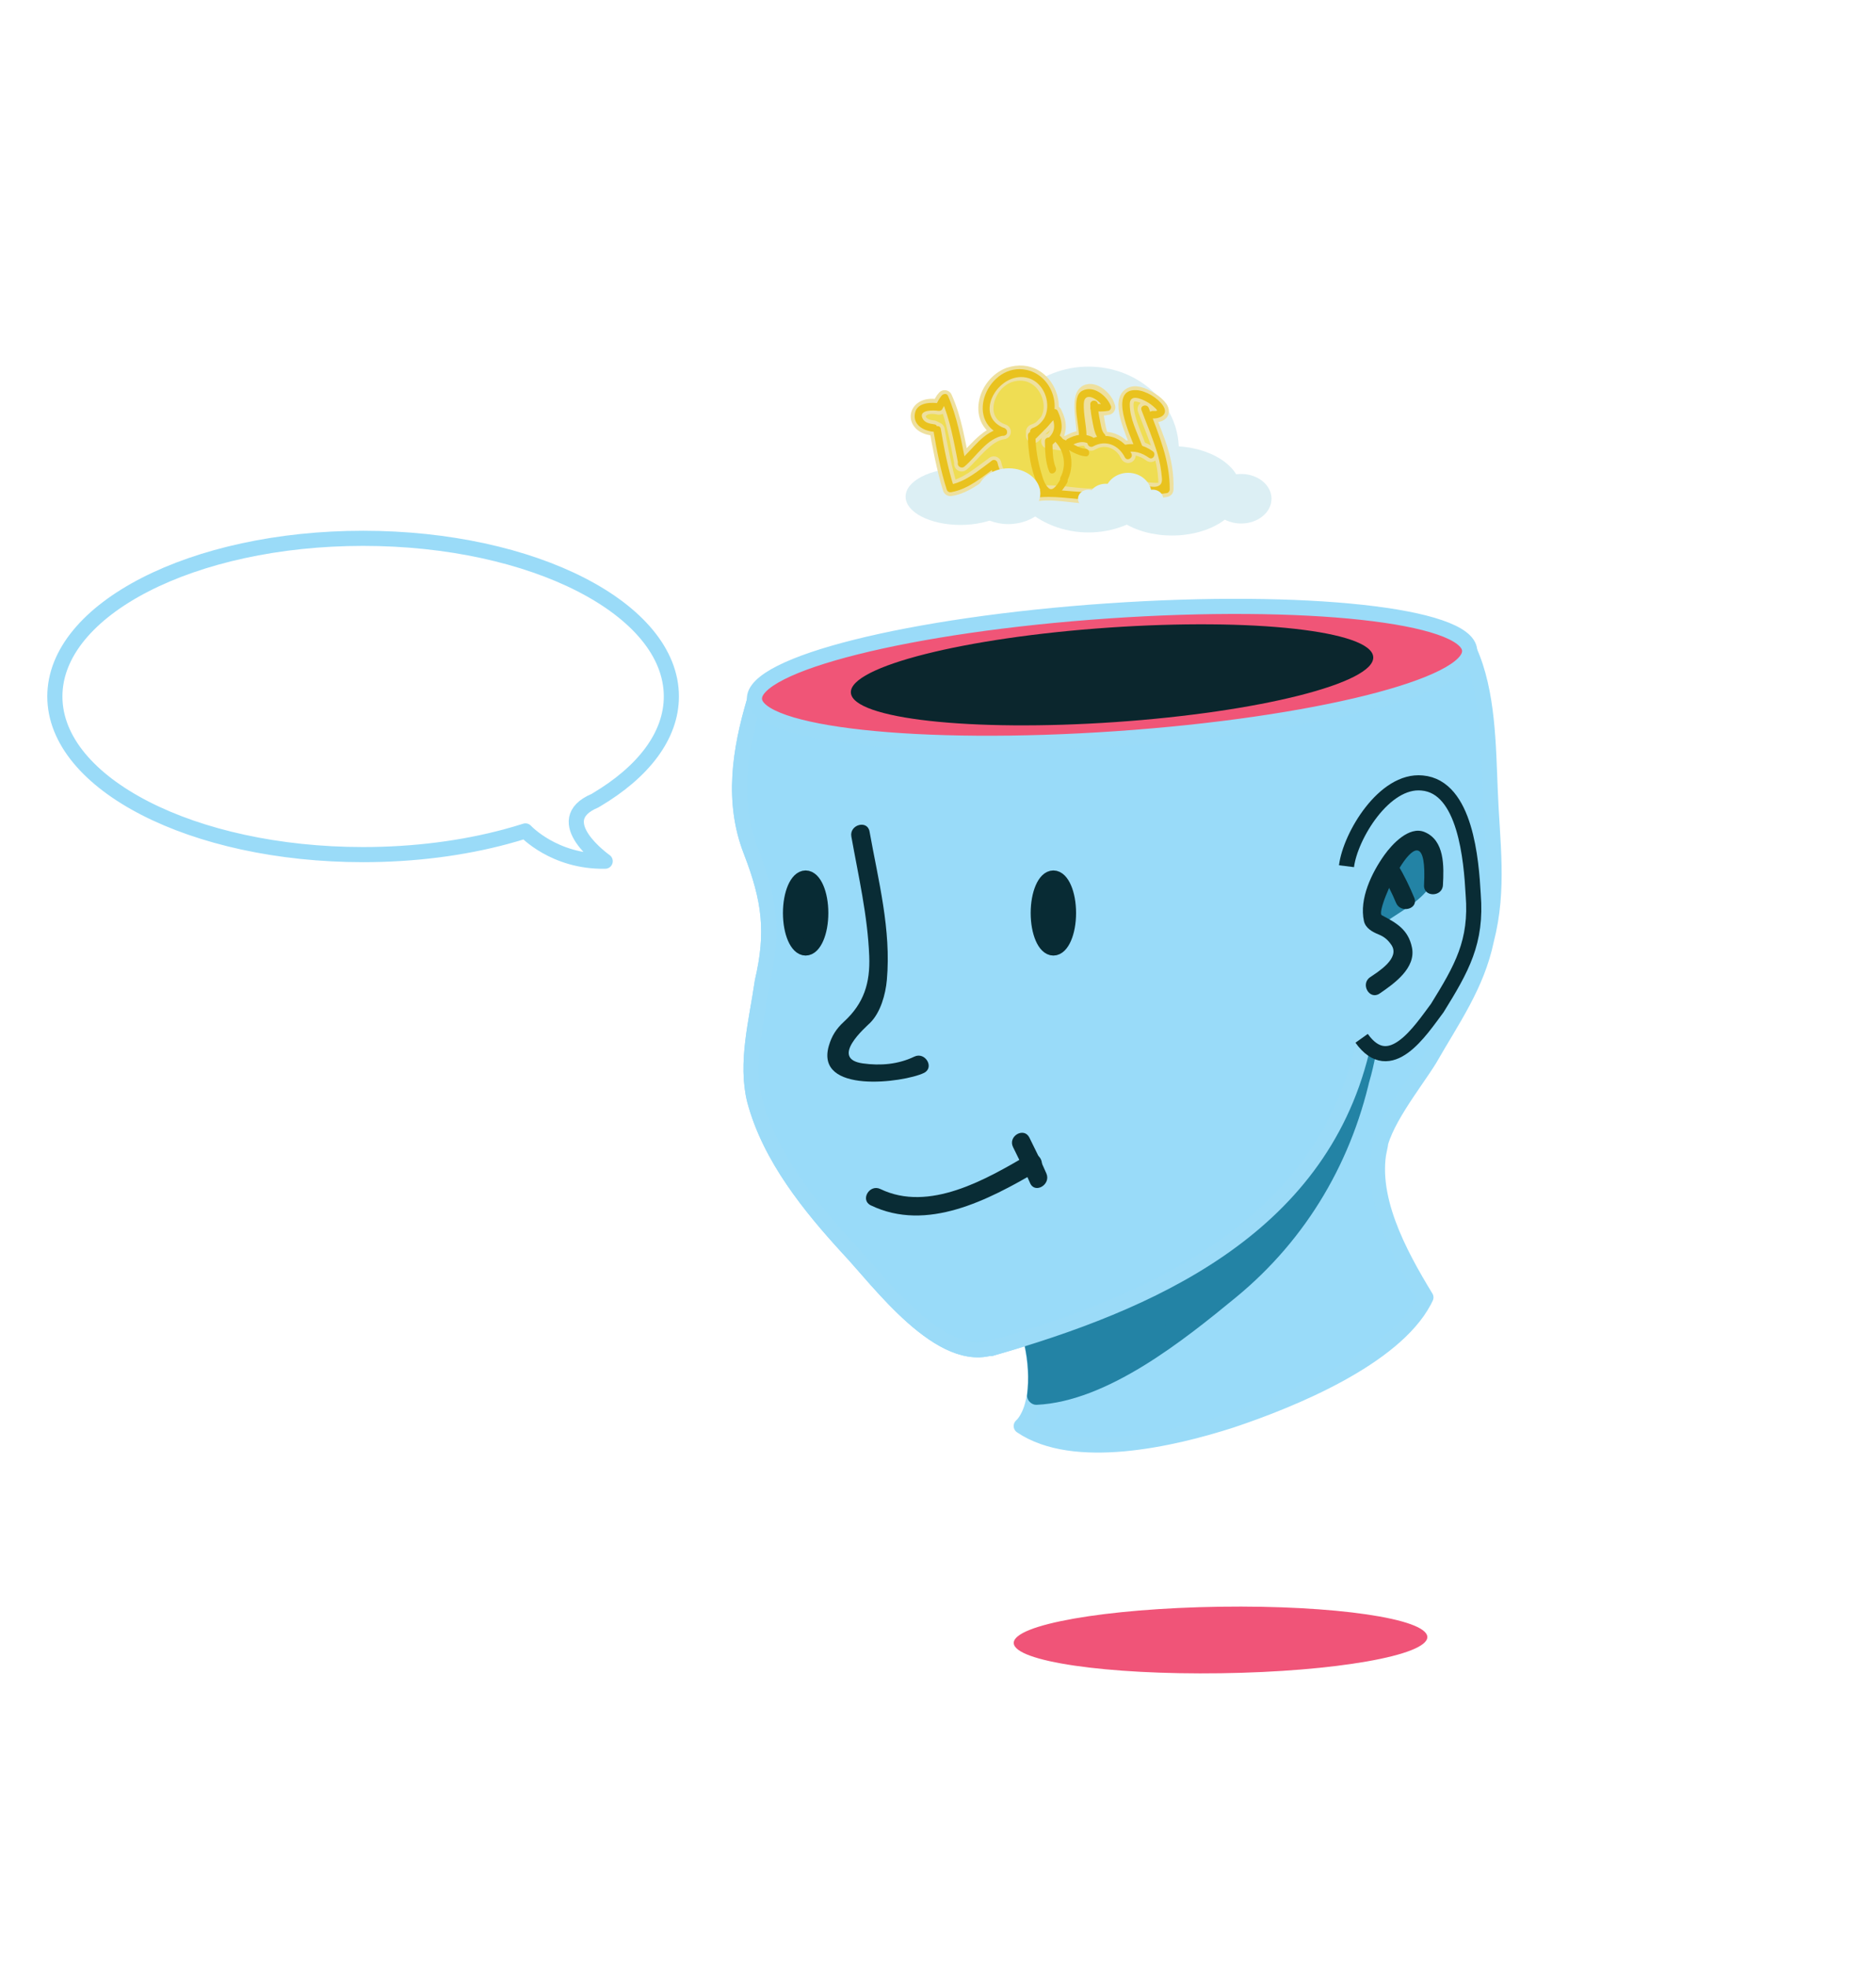 <?xml version="1.0" encoding="utf-8"?>
<!-- Generator: Adobe Illustrator 16.0.0, SVG Export Plug-In . SVG Version: 6.00 Build 0)  -->
<!DOCTYPE svg PUBLIC "-//W3C//DTD SVG 1.1//EN" "http://www.w3.org/Graphics/SVG/1.1/DTD/svg11.dtd">
<svg version="1.1" xmlns="http://www.w3.org/2000/svg" xmlns:xlink="http://www.w3.org/1999/xlink" x="0px" y="0px"
	 wclassth="124.002px" height="130px" viewBox="0 0 124.002 130" enable-background="new 0 0 124.002 130" xml:space="preserve">
<g class="Layer_2">
	<path fill="#99DBF9" stroke="#9ADBF8" stroke-linejoin="round" stroke-miterlimit="10" d="M68.127,88.5
		c0.375,1.625,0.625,4.25-0.5,5.625l-0.125,0.125c3.5,2.375,10,0.875,13.875-0.375C85.502,92.5,92.127,89.75,94.127,86l0.125-0.25
		c-1.75-2.875-3.875-6.75-3-10.125l-0.125,0.625l0,0c0.125-1.875,2.375-4.625,3.375-6.25c1.5-2.625,3.125-4.875,3.75-7.875
		c0.875-3.375,0.375-6.5,0.25-9.875c-0.125-2.875-0.125-6.5-1.375-9.25l-47.242,3.25c-1.008,3.375-1.512,6.75-0.252,10
		s1.512,5.375,0.756,8.625c-0.378,2.625-1.134,5.375-0.504,7.875c1.008,3.75,3.653,7,6.173,9.75c2.016,2.125,6.173,7.875,9.701,6.5
		l-0.256,0.125c0.855-0.244,1.715-0.501,2.574-0.772"/>
	<g>
		<path fill="#2383A5" d="M90.086,70.5c-0.945,5.525-4.352,11.369-8.828,14.799c-2.209,1.715-4.352,3.176-6.749,4.573
			c-1.45,0.953-4.352,2.541-5.991,2.351c0.169-1.178,0.017-2.506-0.198-3.516h0.27c0.815,0,1.692-0.682,2.444-1.054
			c1.379-0.619,2.883-0.867,4.261-1.673c2.445-1.425,5.203-2.354,7.459-4.15c0.939-0.806,1.504-1.735,2.318-2.603
			c1.002-0.991,2.068-2.045,2.758-3.284c1.002-1.797,2.318-4.337,2.506-6.443"/>
		<g>
			<path fill="#2383A5" d="M89.483,70.334c-1.445,7.078-5.396,12.217-11.181,16.373c-2.461,1.77-5.161,3.491-7.992,4.6
				c-1.493,0.585-1.105-1.076-1.204-1.667c-0.123-0.729-1.772,0.112,0.895-0.717c9.151-2.846,19.104-9.132,20.937-19.257
				c0.143-0.788-1.062-1.125-1.205-0.332c-0.896,4.952-4.367,9.866-8.461,12.789c-1.526,1.089-3.376,1.811-5.048,2.641
				c-1.67,0.829-5.818,3.318-7.905,3.318c-0.438,0-0.669,0.396-0.603,0.791c0.253,1.111,0.312,2.228,0.175,3.35
				c-0.02,0.329,0.299,0.64,0.625,0.625c4.69-0.215,9.743-4.28,13.183-7.106c4.702-3.866,7.773-9.121,8.988-15.075
				C90.85,69.879,89.645,69.544,89.483,70.334L89.483,70.334z"/>
		</g>
	</g>
	<g>
		<path fill="#2383A5" d="M91.127,60.5c1-0.75,4.25-2.375,2.875-3.875s-2.75,2.875-3,3.5L91.127,60.5z"/>
		<g>
			<path fill="#2383A5" d="M91.442,61.04c1.053-0.768,2.345-1.369,3.104-2.472c0.66-0.961,0.444-2.645-0.925-2.854
				c-1.176-0.18-1.894,1.143-2.325,2.024c-0.416,0.849-1.085,1.989-0.771,2.929c0.254,0.761,1.461,0.435,1.205-0.332
				c-0.021-0.063-0.042-0.125-0.063-0.188c-0.052-0.203-0.066-0.17-0.044,0.098c0.037-0.095,0.07-0.191,0.105-0.287
				c0.127-0.352,0.26-0.702,0.402-1.048c0.259-0.631,0.604-1.535,1.194-1.932c0.108-0.072,0.27,0.036,0.37,0.317
				c0.129,0.359-0.342,0.778-0.558,0.992c-0.683,0.675-1.557,1.113-2.326,1.674C90.167,60.431,90.79,61.516,91.442,61.04z"/>
		</g>
	</g>
	<path fill="none" stroke="#9BDBF8" stroke-linejoin="round" stroke-miterlimit="10" d="M90.002,68.625V69.5
		c-2.875,11.75-14,16.625-24.5,19.625L65.758,89c-3.528,1.375-7.685-4.375-9.701-6.5c-2.52-2.75-5.165-6-6.173-9.75
		c-0.63-2.5,0.126-5.25,0.504-7.875c0.756-3.25,0.504-5.375-0.756-8.625s-0.756-6.625,0.252-10"/>
	<path fill="none" stroke="#092C35" stroke-linejoin="round" stroke-miterlimit="10" d="M89.002,57.25c0.25-2,2.5-5.75,5-5.5
		c2.875,0.25,3.25,5.125,3.375,7.375c0.25,3.125-0.75,4.875-2.375,7.5c-1.125,1.5-3.125,4.625-5,2"/>
	<g>
		<g>
			<path fill="#092C35" d="M91.192,65.665c0.955-0.652,2.42-1.683,2.136-3.049c-0.246-1.182-1.022-1.617-1.994-2.127
				c-0.52-0.273,3.12-8.026,2.793-1.988c-0.044,0.806,1.207,0.802,1.25,0c0.066-1.226,0.128-2.964-1.226-3.514
				c-1.013-0.412-2.142,0.818-2.641,1.517c-0.837,1.172-1.677,2.895-1.355,4.37c0.104,0.473,0.561,0.721,0.967,0.885
				c0.368,0.149,0.609,0.35,0.84,0.683c0.616,0.886-0.875,1.786-1.4,2.145C89.9,65.038,90.525,66.122,91.192,65.665L91.192,65.665z"
				/>
		</g>
	</g>
	<g>
		<g>
			<path fill="#092C35" d="M91.337,57.816c0.352,0.595,0.676,1.21,0.938,1.851c0.301,0.736,1.511,0.414,1.205-0.332
				c-0.304-0.742-0.655-1.459-1.063-2.149C92.007,56.492,90.926,57.12,91.337,57.816L91.337,57.816z"/>
		</g>
	</g>
	<g>
		<g>
			<path fill="#092C35" d="M56.274,55.292c0.469,2.627,1.075,5.211,1.181,7.89c0.071,1.793-0.355,3.137-1.666,4.34
				c-0.51,0.469-0.81,0.935-1.002,1.594c-0.937,3.218,4.945,2.438,6.279,1.8c0.727-0.349,0.092-1.426-0.631-1.08
				c-1.071,0.513-2.237,0.61-3.403,0.447c-2.229-0.313,0.199-2.399,0.48-2.678c0.696-0.691,1.024-1.891,1.108-2.831
				c0.298-3.326-0.562-6.565-1.143-9.814C57.338,54.167,56.133,54.503,56.274,55.292L56.274,55.292z"/>
		</g>
	</g>
	<g>
		<g>
			<path fill="#092C35" d="M57.562,79.666c3.71,1.785,7.774-0.36,11.006-2.25c0.695-0.407,0.066-1.487-0.631-1.08
				c-2.766,1.617-6.521,3.802-9.744,2.25C57.47,78.238,56.835,79.316,57.562,79.666L57.562,79.666z"/>
		</g>
	</g>
	<g>
		<g>
			<path fill="#092C35" d="M66.962,75.816c0.392,0.784,0.777,1.57,1.125,2.375c0.319,0.738,1.396,0.101,1.079-0.631
				c-0.348-0.805-0.733-1.591-1.125-2.375C67.681,74.464,66.603,75.097,66.962,75.816L66.962,75.816z"/>
		</g>
	</g>
</g>
<g class="Layer_4">
	
		<ellipse class="Layer_2 eye_2" fill="#082B34" stroke="#082B34" stroke-linejoin="round" stroke-miterlimit="10" cx="53.252" cy="60.343" rx="1" ry="2.313"/>
	
		<ellipse class="Layer_2 eye_1" fill="#082B34" stroke="#082B34" stroke-linejoin="round" stroke-miterlimit="10" cx="69.627" cy="60.343" rx="1" ry="2.313"/>
</g>
<g class="Layer_6">
	<path class="Layer_2" fill="#F05577" stroke="#9ADBF8" stroke-miterlimit="10" d="M49.869,46.223c-0.157-2.332,10.292-4.948,23.346-5.845
		c13.054-0.895,23.763,0.272,23.927,2.604c0.154,2.331-10.297,4.947-23.347,5.842C60.742,49.722,50.03,48.556,49.869,46.223"/>
	<path class="Layer_2" fill="#0B262D" d="M56.243,45.786c-0.118-1.723,7.514-3.651,17.049-4.306s17.358,0.215,17.478,1.939
		c0.114,1.723-7.517,3.65-17.05,4.305C64.186,48.378,56.36,47.51,56.243,45.786"/>
	<path class="shadow" fill="#F05478" d="M67.008,108.59c-0.018-1.214,6.087-2.288,13.636-2.398c7.55-0.108,13.682,0.787,13.701,2.002
		c0.014,1.214-6.089,2.288-13.638,2.396C73.16,110.702,67.025,109.805,67.008,108.59"/>
</g>
<g class="Layer_9">
	<ellipse class="cloud_group" fill="#DCEFF4" cx="71.948" cy="29.711" rx="5.972" ry="5.48"/>
	<ellipse class="cloud_group" fill="#DCEFF4" cx="77.468" cy="32.441" rx="4.569" ry="2.953"/>
	<ellipse class="cloud_group" fill="#DCEFF4" cx="66.647" cy="31.735" rx="3.164" ry="2.905"/>
	<ellipse class="cloud_group" fill="#DCEFF4" cx="63.482" cy="32.825" rx="3.623" ry="1.869"/>
	<ellipse class="cloud_group" fill="#DCEFF4" cx="82.037" cy="32.963" rx="2.008" ry="1.637"/>
	<path fill="none" stroke="#9ADBF8" stroke-linecap="round" stroke-linejoin="round" stroke-miterlimit="10" d="M39.32,52.923
		c-3.119,1.317,0.682,3.996,0.682,3.996c-3.375,0.063-5.271-2.002-5.271-2.002l0,0.001c-0.425,0.135-0.86,0.263-1.305,0.382
		c-2.818,0.756-6.024,1.183-9.425,1.183c-11.253,0-20.375-4.68-20.375-10.452c0-5.772,9.122-10.452,20.375-10.452
		s20.375,4.679,20.375,10.452c0,2.612-1.868,5-4.957,6.833"/>
</g>
<g class="Layer_7">
	
		<path class="cloud_group" fill="#EFE0A0" stroke="#EEE09F" stroke-wclassth="0.25" stroke-linecap="round" stroke-linejoin="round" stroke-miterlimit="10" d="
		M72.87,29.063c-0.237-0.207-0.473-1.798-0.473-2.352v0.208c0.235,0.069,0.531,0.069,0.826,0c-0.235-0.83-1.413-1.521-1.65-0.623
		c-0.178,0.691,0.119,1.937,0.119,2.698"/>
	
		<path class="cloud_group" fill="#EBCF54" stroke="#231D0F" stroke-wclassth="0.5" stroke-linecap="round" stroke-linejoin="round" stroke-miterlimit="10" d="
		M72.817,28.849"/>
	
		<path class="cloud_group" fill="#EFDD53" stroke="#EEE09F" stroke-wclassth="0.5" stroke-linecap="round" stroke-linejoin="round" stroke-miterlimit="10" d="
		M76.067,30.037c-0.5-0.375-1.125-0.563-1.75-0.375l0.25,0.438c-0.438-0.938-1.5-1.375-2.437-0.813l-0.063-0.188
		c-0.438-0.25-0.938-0.125-1.375,0.125l-0.224,0.154c-0.072-0.034-0.144-0.065-0.213-0.092l-0.938-0.125h0.125
		c0.625-0.5,0.625-1.125,0.25-1.875c-0.375,0.5-0.875,1-1.375,1.5v-0.25c2.25-0.75,1-4.625-1.625-3.75
		c-1.625,0.625-2.25,3.125-0.375,3.75c-1.125,0.125-2.125,1.625-2.75,2.125v-0.125c-0.25-1.25-0.5-2.875-1.125-4.25
		c-0.125,0.125-0.25,0.375-0.375,0.625c-1.625-0.375-1.875,1.25-0.375,1.375l0.25,0.125c0.125,0.75,0.5,2.75,0.875,3.875
		c1-0.125,2-1,2.875-1.625c0.25,1.25,1.5,2.125,2.625,2c1.25-0.25,2.563,0.125,3.813,0.125c0.999,0,1.999-0.438,2.999-0.5
		l0.188-0.063c0.438,0.188,1.188,0.25,1.75,0.125c0.063-2.063-0.688-3.438-1.375-5.313l0.5,0.375c1.563,0.063-0.5-1.5-1.25-1.375
		c-1.188,0.188,0,2.625,0.313,3.5"/>
</g>
<g class="Layer_5">
	<g class="cloud_group">
		<g>
			<g>
				<path fill="#E9C21E" d="M66.385,28.295c-2.101-0.798-0.413-3.726,1.453-3.34c1.529,0.315,1.967,2.759,0.415,3.34
					c-0.299,0.112-0.169,0.596,0.133,0.482c2.126-0.797,1.516-3.907-0.551-4.333c-2.471-0.51-4.179,3.347-1.582,4.333
					C66.554,28.893,66.683,28.409,66.385,28.295L66.385,28.295z"/>
			</g>
		</g>
		<g>
			<g>
				<path fill="#E9C21E" d="M66.252,28.295c-1.267,0.2-1.954,1.427-2.86,2.189c-0.247,0.208,0.108,0.56,0.354,0.354
					c0.837-0.703,1.474-1.877,2.64-2.061C66.703,28.728,66.567,28.246,66.252,28.295L66.252,28.295z"/>
			</g>
		</g>
		<g>
			<g>
				<path fill="#E9C21E" d="M63.81,30.47c-0.289-1.468-0.552-2.929-1.15-4.31c-0.084-0.194-0.333-0.129-0.432,0
					c-0.153,0.198-0.262,0.402-0.375,0.625c0.094-0.039,0.188-0.077,0.282-0.115c-0.541-0.098-1.503-0.098-1.653,0.622
					c-0.156,0.747,0.487,1.146,1.145,1.236c0.315,0.043,0.451-0.439,0.133-0.482c-0.304-0.042-0.668-0.1-0.798-0.428
					c-0.225-0.565,0.812-0.506,1.041-0.465c0.106,0.019,0.229-0.01,0.282-0.115c0.113-0.222,0.223-0.427,0.375-0.625
					c-0.144,0-0.288,0-0.432,0c0.579,1.337,0.82,2.77,1.1,4.19C63.39,30.919,63.872,30.785,63.81,30.47L63.81,30.47z"/>
			</g>
		</g>
		<g>
			<g>
				<path fill="#E9C21E" d="M61.702,28.478c0.221,1.302,0.471,2.616,0.875,3.875c0.044,0.139,0.169,0.2,0.308,0.175
					c1.137-0.206,2.026-0.991,2.935-1.65c0.258-0.188,0.009-0.622-0.252-0.432c-0.871,0.632-1.726,1.403-2.815,1.6
					c0.103,0.058,0.205,0.117,0.308,0.175c-0.404-1.259-0.655-2.573-0.875-3.875C62.131,28.028,61.649,28.163,61.702,28.478
					L61.702,28.478z"/>
			</g>
		</g>
		<g>
			<g>
				<path fill="#E9C21E" d="M68.495,28.963c0.496-0.496,0.985-0.995,1.414-1.551c-0.144,0-0.288,0-0.432,0
					c0.279,0.593,0.315,1.114-0.211,1.572c-0.244,0.212,0.111,0.564,0.354,0.354c0.703-0.612,0.663-1.384,0.289-2.178
					c-0.089-0.19-0.33-0.132-0.432,0c-0.402,0.521-0.872,0.984-1.336,1.449C67.914,28.838,68.267,29.192,68.495,28.963
					L68.495,28.963z"/>
			</g>
		</g>
		<g>
			<g>
				<path fill="#E9C21E" d="M69.068,29.162c0.008,0.645,0.03,1.399,0.284,2.001c0.125,0.296,0.556,0.041,0.432-0.252
					c-0.217-0.515-0.209-1.2-0.216-1.749C69.564,28.839,69.064,28.839,69.068,29.162L69.068,29.162z"/>
			</g>
		</g>
		<g>
			<g>
				<path fill="#E9C21E" d="M67.943,28.787c0.01,1.054,0.19,2.246,0.623,3.21c0.156,0.35,0.417,0.813,0.855,0.833
					c0.532,0.024,0.876-0.518,1.113-0.917c0.165-0.278-0.268-0.529-0.432-0.252c-0.109,0.185-0.459,0.856-0.762,0.621
					c-0.297-0.231-0.416-0.705-0.518-1.046c-0.233-0.78-0.372-1.633-0.38-2.449C68.44,28.464,67.94,28.464,67.943,28.787
					L67.943,28.787z"/>
			</g>
		</g>
		<g>
			<g>
				<path fill="#E9C21E" d="M69.642,29.088c0.682,0.616,0.887,1.625,0.461,2.447c-0.148,0.286,0.283,0.539,0.432,0.252
					c0.526-1.014,0.313-2.282-0.539-3.053C69.757,28.519,69.402,28.872,69.642,29.088L69.642,29.088z"/>
			</g>
		</g>
		<g>
			<g>
				<path fill="#E9C21E" d="M65.452,30.728c0.302,1.293,1.516,2.288,2.866,2.184c0.319-0.024,0.322-0.525,0-0.5
					c-1.139,0.087-2.129-0.724-2.384-1.816C65.861,30.281,65.379,30.415,65.452,30.728L65.452,30.728z"/>
			</g>
		</g>
		<g>
			<g>
				<path fill="#E9C21E" d="M70.189,29.528c0.525,0.217,0.985,0.584,1.566,0.634c0.321,0.027,0.319-0.473,0-0.5
					c-0.504-0.042-0.972-0.426-1.434-0.616C70.024,28.922,69.896,29.407,70.189,29.528L70.189,29.528z"/>
			</g>
		</g>
		<g>
			<g>
				<path fill="#E9C21E" d="M70.819,29.44c0.367-0.194,0.725-0.313,1.123-0.125c0.29,0.137,0.543-0.294,0.252-0.432
					c-0.564-0.266-1.09-0.159-1.627,0.125C70.282,29.159,70.535,29.591,70.819,29.44L70.819,29.44z"/>
			</g>
		</g>
		<g>
			<g>
				<path fill="#E9C21E" d="M72.257,29.502c0.832-0.457,1.68-0.091,2.095,0.723c0.146,0.288,0.578,0.035,0.432-0.252
					c-0.541-1.063-1.72-1.484-2.778-0.902C71.722,29.226,71.974,29.658,72.257,29.502L72.257,29.502z"/>
			</g>
		</g>
		<g>
			<g>
				<path fill="#E9C21E" d="M74.384,29.903c0.584-0.144,1.076,0.013,1.558,0.35c0.265,0.186,0.515-0.249,0.252-0.432
					c-0.589-0.412-1.239-0.574-1.942-0.4C73.938,29.498,74.071,29.98,74.384,29.903L74.384,29.903z"/>
			</g>
		</g>
		<g>
			<g>
				<path fill="#E9C21E" d="M75.496,29.47c-0.324-0.881-0.826-1.8-0.819-2.76c0.005-0.693,0.763-0.351,1.105-0.165
					c0.205,0.111,0.39,0.252,0.56,0.411c0.245,0.229,0.129,0.207-0.149,0.206c-0.322-0.001-0.322,0.499,0,0.5
					c0.536,0.002,1.064-0.277,0.679-0.854c-0.338-0.505-1.14-0.991-1.75-1.023c-1.901-0.1-0.386,3.06-0.107,3.818
					C75.124,29.903,75.607,29.773,75.496,29.47L75.496,29.47z"/>
			</g>
		</g>
		<g>
			<g>
				<path fill="#E9C21E" d="M75.451,27.103c0.361,0.965,0.766,1.913,1.063,2.901c0.158,0.523,0.24,1.059,0.29,1.602
					c0.075,0.833-0.904,0.555-1.421,0.377c-0.306-0.104-0.436,0.378-0.133,0.482c0.621,0.212,1.238,0.228,1.883,0.125
					c0.108-0.018,0.183-0.139,0.184-0.241c0.013-1.933-0.719-3.6-1.384-5.379C75.821,26.671,75.338,26.8,75.451,27.103
					L75.451,27.103z"/>
			</g>
		</g>
		<g>
			<g>
				<path fill="#E9C21E" d="M71.818,28.787c-0.016-0.7-0.202-1.385-0.181-2.088c0.029-0.966,1.12-0.212,1.313,0.279
					c0.058-0.103,0.117-0.205,0.175-0.308c-0.261,0.042-0.483,0.05-0.742,0c-0.315-0.06-0.449,0.422-0.133,0.482
					c0.343,0.065,0.664,0.055,1.008,0c0.125-0.02,0.221-0.19,0.175-0.308c-0.269-0.684-1.148-1.416-1.906-1.012
					c-0.384,0.205-0.397,0.762-0.393,1.133c0.009,0.611,0.169,1.21,0.183,1.821C71.326,29.108,71.826,29.109,71.818,28.787
					L71.818,28.787z"/>
			</g>
		</g>
		<g>
			<g>
				<path fill="#E9C21E" d="M72.067,26.724c0.009,0.418,0.083,0.837,0.165,1.246c0.069,0.34,0.146,0.801,0.408,1.056
					c0.231,0.225,0.585-0.128,0.354-0.354c-0.187-0.182-0.227-0.593-0.279-0.835c-0.08-0.364-0.14-0.74-0.147-1.113
					C72.561,26.402,72.061,26.401,72.067,26.724L72.067,26.724z"/>
			</g>
		</g>
		<g>
			<g>
				<path fill="#E9C21E" d="M68.385,32.903c1.258-0.177,2.49,0.092,3.746,0.134c1.008,0.033,2.005-0.39,2.999-0.5
					c0.316-0.035,0.32-0.536,0-0.5c-1.173,0.13-2.277,0.524-3.471,0.484c-1.158-0.039-2.247-0.264-3.407-0.101
					C67.934,32.465,68.07,32.947,68.385,32.903L68.385,32.903z"/>
			</g>
		</g>
	</g>
</g>
<g class="Layer_8">
	<ellipse class="cloud_group" fill="#DCEFF4" cx="66.678" cy="32.62" rx="2.087" ry="1.669"/>
	<ellipse class="cloud_group" fill="#DCEFF4" cx="73.089" cy="32.962" rx="1.142" ry="0.99"/>
	<ellipse class="cloud_group" fill="#DCEFF4" cx="74.568" cy="32.674" rx="1.552" ry="1.425"/>
	<ellipse class="cloud_group" fill="#DCEFF4" cx="71.948" cy="32.963" rx="0.694" ry="0.602"/>
	<ellipse class="cloud_group" fill="#DCEFF4" cx="76.194" cy="32.963" rx="0.694" ry="0.602"/>
</g>
</svg>
